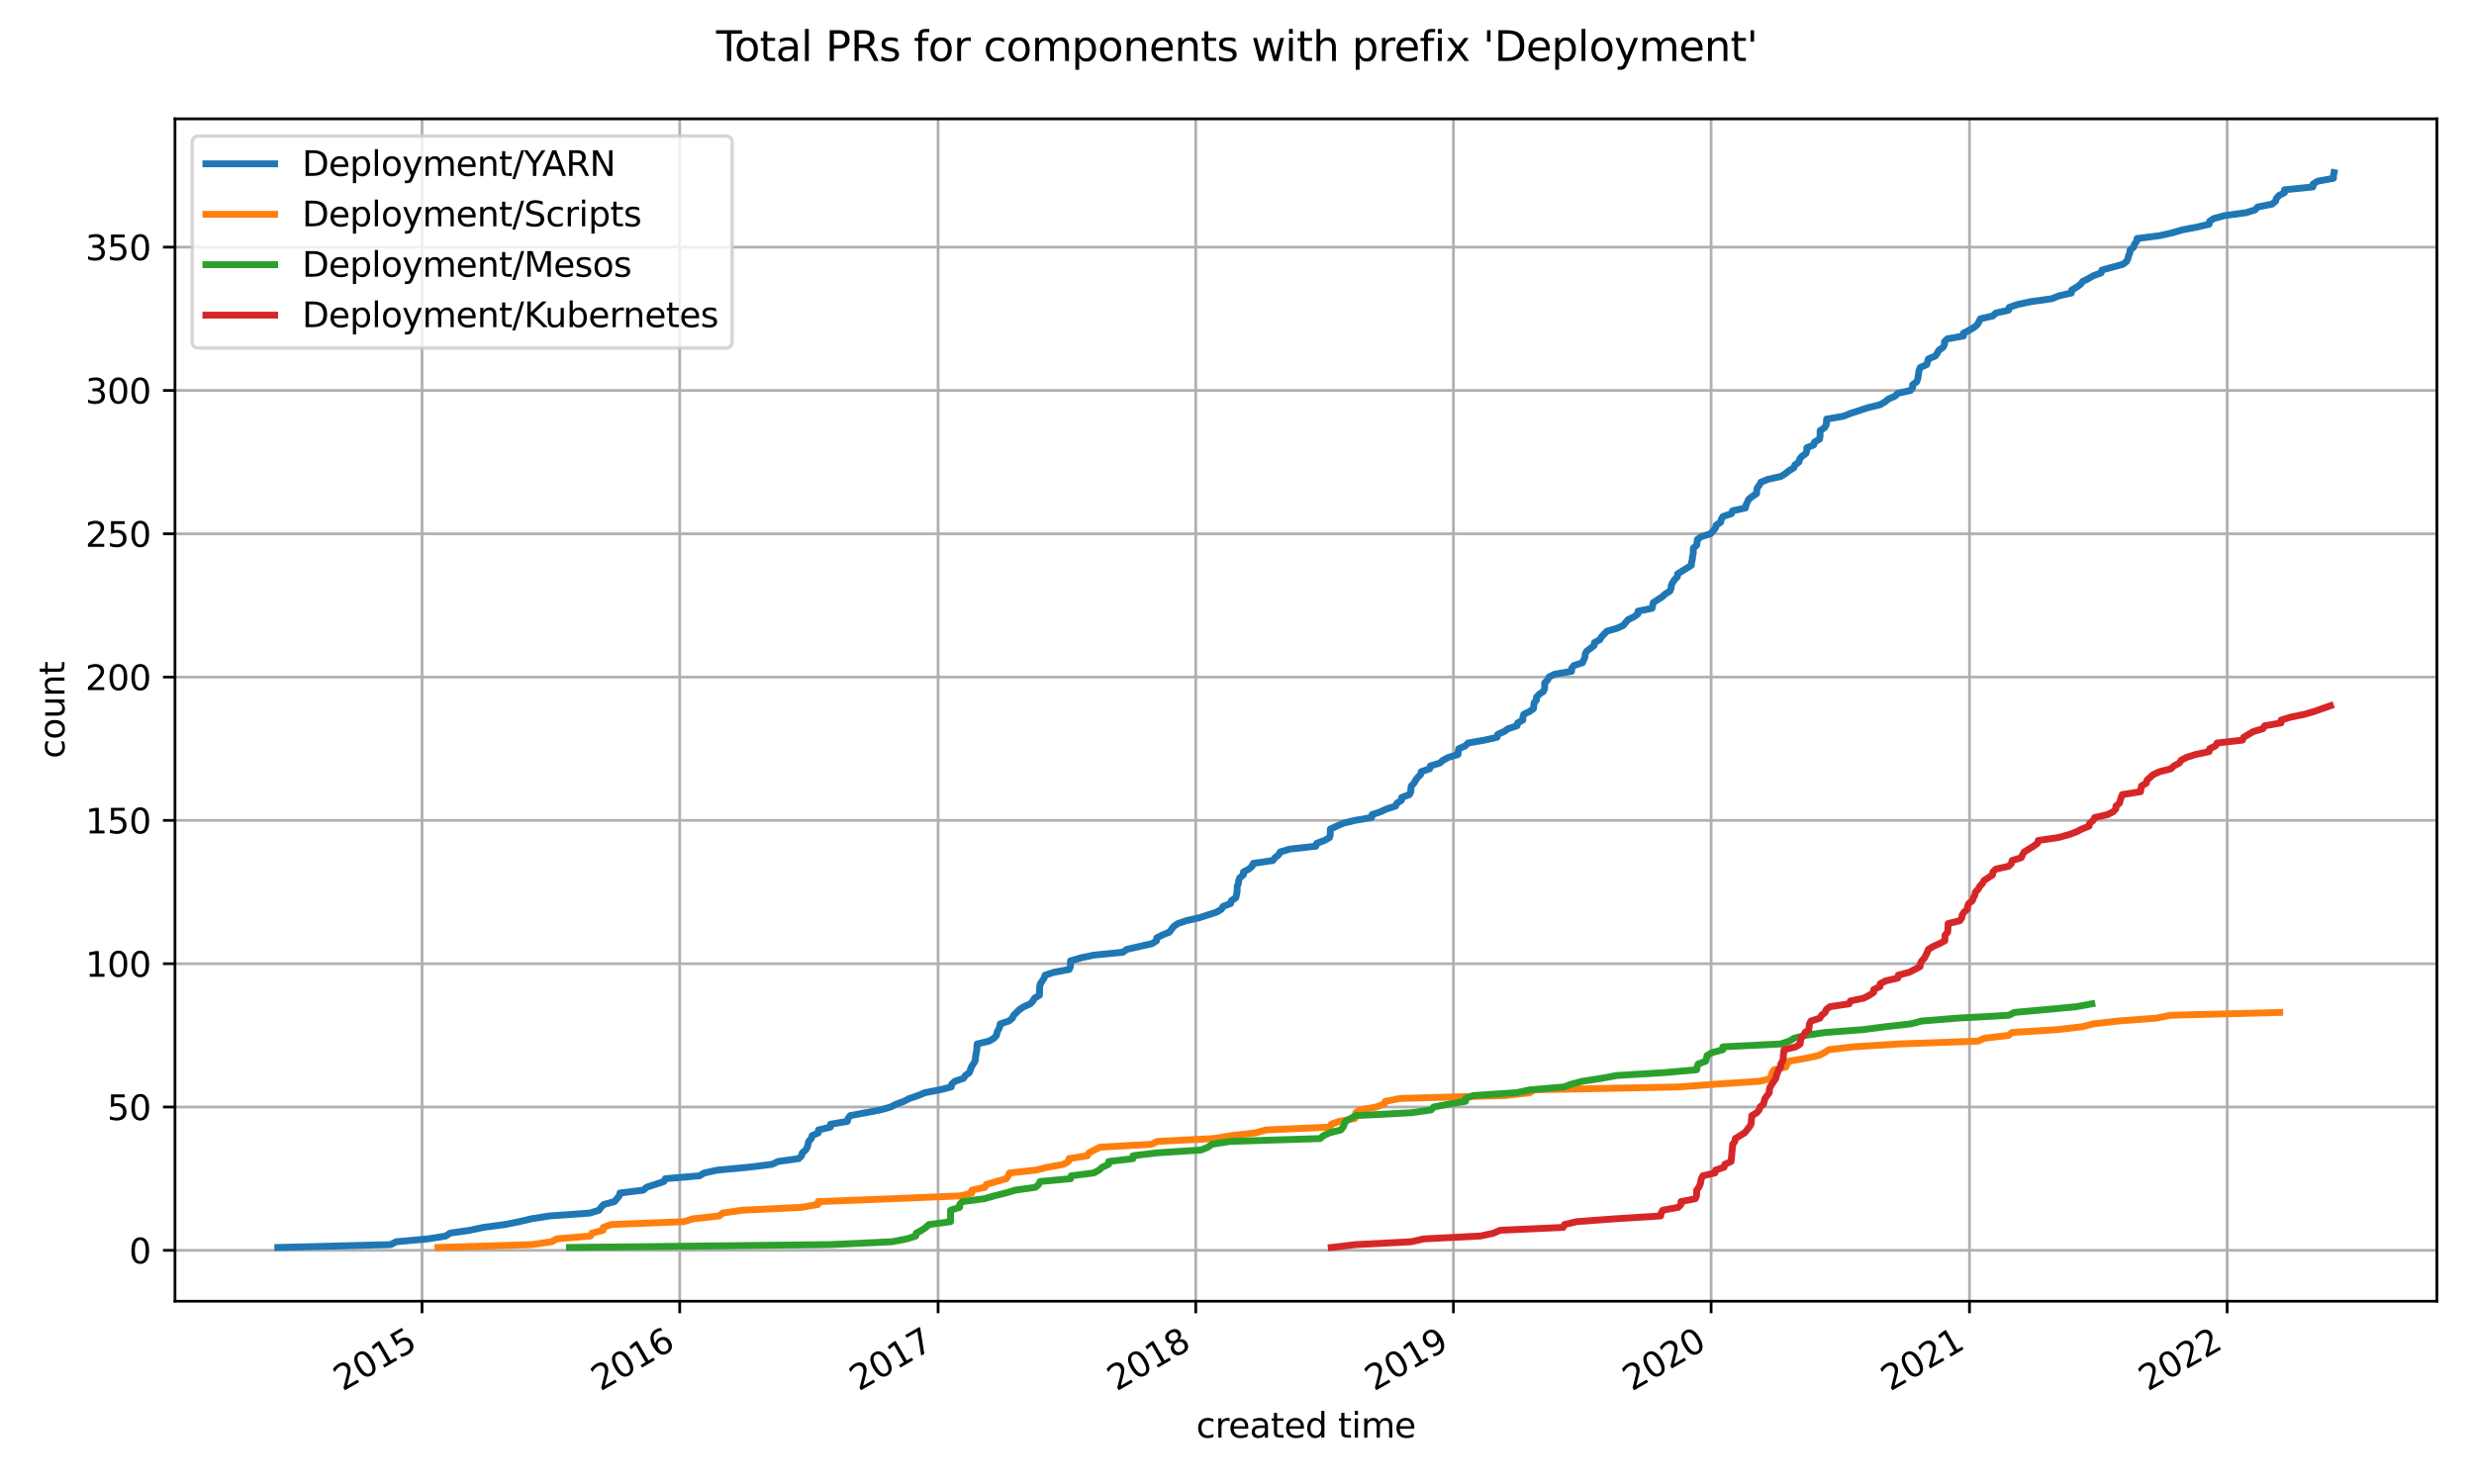 <?xml version="1.0" encoding="utf-8" standalone="no"?>
<!DOCTYPE svg PUBLIC "-//W3C//DTD SVG 1.1//EN"
  "http://www.w3.org/Graphics/SVG/1.1/DTD/svg11.dtd">
<svg xmlns:xlink="http://www.w3.org/1999/xlink" width="720pt" height="432pt" viewBox="0 0 720 432" xmlns="http://www.w3.org/2000/svg" version="1.1">
 <defs>
  <style type="text/css">*{stroke-linejoin: round; stroke-linecap: butt}</style>
 </defs>
 <g id="figure_1">
  <g id="patch_1">
   <path d="M 0 432 
L 720 432 
L 720 0 
L 0 0 
z
" style="fill: #ffffff"/>
  </g>
  <g id="axes_1">
   <g id="patch_2">
    <path d="M 50.925 378.79 
L 709.2 378.79 
L 709.2 34.6 
L 50.925 34.6 
z
" style="fill: #ffffff"/>
   </g>
   <g id="matplotlib.axis_1">
    <g id="xtick_1">
     <g id="line2d_1">
      <path d="M 122.82 378.79 
L 122.82 34.6 
" clip-path="url(#p20bdee2ffc)" style="fill: none; stroke: #b0b0b0; stroke-width: 0.8; stroke-linecap: square"/>
     </g>
     <g id="line2d_2">
      <defs>
       <path id="me78d4a6fb4" d="M 0 0 
L 0 3.5 
" style="stroke: #000000; stroke-width: 0.8"/>
      </defs>
      <g>
       <use xlink:href="#me78d4a6fb4" x="122.82" y="378.79" style="stroke: #000000; stroke-width: 0.8"/>
      </g>
     </g>
     <g id="text_1">
      <!-- 2015 -->
      <g transform="translate(99.74 405.095)rotate(-30)scale(0.1 -0.1)">
       <defs>
        <path id="DejaVuSans-32" d="M 1228 531 
L 3431 531 
L 3431 0 
L 469 0 
L 469 531 
Q 828 903 1448 1529 
Q 2069 2156 2228 2338 
Q 2531 2678 2651 2914 
Q 2772 3150 2772 3378 
Q 2772 3750 2511 3984 
Q 2250 4219 1831 4219 
Q 1534 4219 1204 4116 
Q 875 4013 500 3803 
L 500 4441 
Q 881 4594 1212 4672 
Q 1544 4750 1819 4750 
Q 2544 4750 2975 4387 
Q 3406 4025 3406 3419 
Q 3406 3131 3298 2873 
Q 3191 2616 2906 2266 
Q 2828 2175 2409 1742 
Q 1991 1309 1228 531 
z
" transform="scale(0.016)"/>
        <path id="DejaVuSans-30" d="M 2034 4250 
Q 1547 4250 1301 3770 
Q 1056 3291 1056 2328 
Q 1056 1369 1301 889 
Q 1547 409 2034 409 
Q 2525 409 2770 889 
Q 3016 1369 3016 2328 
Q 3016 3291 2770 3770 
Q 2525 4250 2034 4250 
z
M 2034 4750 
Q 2819 4750 3233 4129 
Q 3647 3509 3647 2328 
Q 3647 1150 3233 529 
Q 2819 -91 2034 -91 
Q 1250 -91 836 529 
Q 422 1150 422 2328 
Q 422 3509 836 4129 
Q 1250 4750 2034 4750 
z
" transform="scale(0.016)"/>
        <path id="DejaVuSans-31" d="M 794 531 
L 1825 531 
L 1825 4091 
L 703 3866 
L 703 4441 
L 1819 4666 
L 2450 4666 
L 2450 531 
L 3481 531 
L 3481 0 
L 794 0 
L 794 531 
z
" transform="scale(0.016)"/>
        <path id="DejaVuSans-35" d="M 691 4666 
L 3169 4666 
L 3169 4134 
L 1269 4134 
L 1269 2991 
Q 1406 3038 1543 3061 
Q 1681 3084 1819 3084 
Q 2600 3084 3056 2656 
Q 3513 2228 3513 1497 
Q 3513 744 3044 326 
Q 2575 -91 1722 -91 
Q 1428 -91 1123 -41 
Q 819 9 494 109 
L 494 744 
Q 775 591 1075 516 
Q 1375 441 1709 441 
Q 2250 441 2565 725 
Q 2881 1009 2881 1497 
Q 2881 1984 2565 2268 
Q 2250 2553 1709 2553 
Q 1456 2553 1204 2497 
Q 953 2441 691 2322 
L 691 4666 
z
" transform="scale(0.016)"/>
       </defs>
       <use xlink:href="#DejaVuSans-32"/>
       <use xlink:href="#DejaVuSans-30" x="63.623"/>
       <use xlink:href="#DejaVuSans-31" x="127.246"/>
       <use xlink:href="#DejaVuSans-35" x="190.869"/>
      </g>
     </g>
    </g>
    <g id="xtick_2">
     <g id="line2d_3">
      <path d="M 197.811 378.79 
L 197.811 34.6 
" clip-path="url(#p20bdee2ffc)" style="fill: none; stroke: #b0b0b0; stroke-width: 0.8; stroke-linecap: square"/>
     </g>
     <g id="line2d_4">
      <g>
       <use xlink:href="#me78d4a6fb4" x="197.811" y="378.79" style="stroke: #000000; stroke-width: 0.8"/>
      </g>
     </g>
     <g id="text_2">
      <!-- 2016 -->
      <g transform="translate(174.731 405.095)rotate(-30)scale(0.1 -0.1)">
       <defs>
        <path id="DejaVuSans-36" d="M 2113 2584 
Q 1688 2584 1439 2293 
Q 1191 2003 1191 1497 
Q 1191 994 1439 701 
Q 1688 409 2113 409 
Q 2538 409 2786 701 
Q 3034 994 3034 1497 
Q 3034 2003 2786 2293 
Q 2538 2584 2113 2584 
z
M 3366 4563 
L 3366 3988 
Q 3128 4100 2886 4159 
Q 2644 4219 2406 4219 
Q 1781 4219 1451 3797 
Q 1122 3375 1075 2522 
Q 1259 2794 1537 2939 
Q 1816 3084 2150 3084 
Q 2853 3084 3261 2657 
Q 3669 2231 3669 1497 
Q 3669 778 3244 343 
Q 2819 -91 2113 -91 
Q 1303 -91 875 529 
Q 447 1150 447 2328 
Q 447 3434 972 4092 
Q 1497 4750 2381 4750 
Q 2619 4750 2861 4703 
Q 3103 4656 3366 4563 
z
" transform="scale(0.016)"/>
       </defs>
       <use xlink:href="#DejaVuSans-32"/>
       <use xlink:href="#DejaVuSans-30" x="63.623"/>
       <use xlink:href="#DejaVuSans-31" x="127.246"/>
       <use xlink:href="#DejaVuSans-36" x="190.869"/>
      </g>
     </g>
    </g>
    <g id="xtick_3">
     <g id="line2d_5">
      <path d="M 273.007 378.79 
L 273.007 34.6 
" clip-path="url(#p20bdee2ffc)" style="fill: none; stroke: #b0b0b0; stroke-width: 0.8; stroke-linecap: square"/>
     </g>
     <g id="line2d_6">
      <g>
       <use xlink:href="#me78d4a6fb4" x="273.007" y="378.79" style="stroke: #000000; stroke-width: 0.8"/>
      </g>
     </g>
     <g id="text_3">
      <!-- 2017 -->
      <g transform="translate(249.926 405.095)rotate(-30)scale(0.1 -0.1)">
       <defs>
        <path id="DejaVuSans-37" d="M 525 4666 
L 3525 4666 
L 3525 4397 
L 1831 0 
L 1172 0 
L 2766 4134 
L 525 4134 
L 525 4666 
z
" transform="scale(0.016)"/>
       </defs>
       <use xlink:href="#DejaVuSans-32"/>
       <use xlink:href="#DejaVuSans-30" x="63.623"/>
       <use xlink:href="#DejaVuSans-31" x="127.246"/>
       <use xlink:href="#DejaVuSans-37" x="190.869"/>
      </g>
     </g>
    </g>
    <g id="xtick_4">
     <g id="line2d_7">
      <path d="M 347.997 378.79 
L 347.997 34.6 
" clip-path="url(#p20bdee2ffc)" style="fill: none; stroke: #b0b0b0; stroke-width: 0.8; stroke-linecap: square"/>
     </g>
     <g id="line2d_8">
      <g>
       <use xlink:href="#me78d4a6fb4" x="347.997" y="378.79" style="stroke: #000000; stroke-width: 0.8"/>
      </g>
     </g>
     <g id="text_4">
      <!-- 2018 -->
      <g transform="translate(324.917 405.095)rotate(-30)scale(0.1 -0.1)">
       <defs>
        <path id="DejaVuSans-38" d="M 2034 2216 
Q 1584 2216 1326 1975 
Q 1069 1734 1069 1313 
Q 1069 891 1326 650 
Q 1584 409 2034 409 
Q 2484 409 2743 651 
Q 3003 894 3003 1313 
Q 3003 1734 2745 1975 
Q 2488 2216 2034 2216 
z
M 1403 2484 
Q 997 2584 770 2862 
Q 544 3141 544 3541 
Q 544 4100 942 4425 
Q 1341 4750 2034 4750 
Q 2731 4750 3128 4425 
Q 3525 4100 3525 3541 
Q 3525 3141 3298 2862 
Q 3072 2584 2669 2484 
Q 3125 2378 3379 2068 
Q 3634 1759 3634 1313 
Q 3634 634 3220 271 
Q 2806 -91 2034 -91 
Q 1263 -91 848 271 
Q 434 634 434 1313 
Q 434 1759 690 2068 
Q 947 2378 1403 2484 
z
M 1172 3481 
Q 1172 3119 1398 2916 
Q 1625 2713 2034 2713 
Q 2441 2713 2670 2916 
Q 2900 3119 2900 3481 
Q 2900 3844 2670 4047 
Q 2441 4250 2034 4250 
Q 1625 4250 1398 4047 
Q 1172 3844 1172 3481 
z
" transform="scale(0.016)"/>
       </defs>
       <use xlink:href="#DejaVuSans-32"/>
       <use xlink:href="#DejaVuSans-30" x="63.623"/>
       <use xlink:href="#DejaVuSans-31" x="127.246"/>
       <use xlink:href="#DejaVuSans-38" x="190.869"/>
      </g>
     </g>
    </g>
    <g id="xtick_5">
     <g id="line2d_9">
      <path d="M 422.988 378.79 
L 422.988 34.6 
" clip-path="url(#p20bdee2ffc)" style="fill: none; stroke: #b0b0b0; stroke-width: 0.8; stroke-linecap: square"/>
     </g>
     <g id="line2d_10">
      <g>
       <use xlink:href="#me78d4a6fb4" x="422.988" y="378.79" style="stroke: #000000; stroke-width: 0.8"/>
      </g>
     </g>
     <g id="text_5">
      <!-- 2019 -->
      <g transform="translate(399.907 405.095)rotate(-30)scale(0.1 -0.1)">
       <defs>
        <path id="DejaVuSans-39" d="M 703 97 
L 703 672 
Q 941 559 1184 500 
Q 1428 441 1663 441 
Q 2288 441 2617 861 
Q 2947 1281 2994 2138 
Q 2813 1869 2534 1725 
Q 2256 1581 1919 1581 
Q 1219 1581 811 2004 
Q 403 2428 403 3163 
Q 403 3881 828 4315 
Q 1253 4750 1959 4750 
Q 2769 4750 3195 4129 
Q 3622 3509 3622 2328 
Q 3622 1225 3098 567 
Q 2575 -91 1691 -91 
Q 1453 -91 1209 -44 
Q 966 3 703 97 
z
M 1959 2075 
Q 2384 2075 2632 2365 
Q 2881 2656 2881 3163 
Q 2881 3666 2632 3958 
Q 2384 4250 1959 4250 
Q 1534 4250 1286 3958 
Q 1038 3666 1038 3163 
Q 1038 2656 1286 2365 
Q 1534 2075 1959 2075 
z
" transform="scale(0.016)"/>
       </defs>
       <use xlink:href="#DejaVuSans-32"/>
       <use xlink:href="#DejaVuSans-30" x="63.623"/>
       <use xlink:href="#DejaVuSans-31" x="127.246"/>
       <use xlink:href="#DejaVuSans-39" x="190.869"/>
      </g>
     </g>
    </g>
    <g id="xtick_6">
     <g id="line2d_11">
      <path d="M 497.978 378.79 
L 497.978 34.6 
" clip-path="url(#p20bdee2ffc)" style="fill: none; stroke: #b0b0b0; stroke-width: 0.8; stroke-linecap: square"/>
     </g>
     <g id="line2d_12">
      <g>
       <use xlink:href="#me78d4a6fb4" x="497.978" y="378.79" style="stroke: #000000; stroke-width: 0.8"/>
      </g>
     </g>
     <g id="text_6">
      <!-- 2020 -->
      <g transform="translate(474.898 405.095)rotate(-30)scale(0.1 -0.1)">
       <use xlink:href="#DejaVuSans-32"/>
       <use xlink:href="#DejaVuSans-30" x="63.623"/>
       <use xlink:href="#DejaVuSans-32" x="127.246"/>
       <use xlink:href="#DejaVuSans-30" x="190.869"/>
      </g>
     </g>
    </g>
    <g id="xtick_7">
     <g id="line2d_13">
      <path d="M 573.174 378.79 
L 573.174 34.6 
" clip-path="url(#p20bdee2ffc)" style="fill: none; stroke: #b0b0b0; stroke-width: 0.8; stroke-linecap: square"/>
     </g>
     <g id="line2d_14">
      <g>
       <use xlink:href="#me78d4a6fb4" x="573.174" y="378.79" style="stroke: #000000; stroke-width: 0.8"/>
      </g>
     </g>
     <g id="text_7">
      <!-- 2021 -->
      <g transform="translate(550.094 405.095)rotate(-30)scale(0.1 -0.1)">
       <use xlink:href="#DejaVuSans-32"/>
       <use xlink:href="#DejaVuSans-30" x="63.623"/>
       <use xlink:href="#DejaVuSans-32" x="127.246"/>
       <use xlink:href="#DejaVuSans-31" x="190.869"/>
      </g>
     </g>
    </g>
    <g id="xtick_8">
     <g id="line2d_15">
      <path d="M 648.164 378.79 
L 648.164 34.6 
" clip-path="url(#p20bdee2ffc)" style="fill: none; stroke: #b0b0b0; stroke-width: 0.8; stroke-linecap: square"/>
     </g>
     <g id="line2d_16">
      <g>
       <use xlink:href="#me78d4a6fb4" x="648.164" y="378.79" style="stroke: #000000; stroke-width: 0.8"/>
      </g>
     </g>
     <g id="text_8">
      <!-- 2022 -->
      <g transform="translate(625.084 405.095)rotate(-30)scale(0.1 -0.1)">
       <use xlink:href="#DejaVuSans-32"/>
       <use xlink:href="#DejaVuSans-30" x="63.623"/>
       <use xlink:href="#DejaVuSans-32" x="127.246"/>
       <use xlink:href="#DejaVuSans-32" x="190.869"/>
      </g>
     </g>
    </g>
    <g id="text_9">
     <!-- created time -->
     <g transform="translate(348.134 418.495)scale(0.1 -0.1)">
      <defs>
       <path id="DejaVuSans-63" d="M 3122 3366 
L 3122 2828 
Q 2878 2963 2633 3030 
Q 2388 3097 2138 3097 
Q 1578 3097 1268 2742 
Q 959 2388 959 1747 
Q 959 1106 1268 751 
Q 1578 397 2138 397 
Q 2388 397 2633 464 
Q 2878 531 3122 666 
L 3122 134 
Q 2881 22 2623 -34 
Q 2366 -91 2075 -91 
Q 1284 -91 818 406 
Q 353 903 353 1747 
Q 353 2603 823 3093 
Q 1294 3584 2113 3584 
Q 2378 3584 2631 3529 
Q 2884 3475 3122 3366 
z
" transform="scale(0.016)"/>
       <path id="DejaVuSans-72" d="M 2631 2963 
Q 2534 3019 2420 3045 
Q 2306 3072 2169 3072 
Q 1681 3072 1420 2755 
Q 1159 2438 1159 1844 
L 1159 0 
L 581 0 
L 581 3500 
L 1159 3500 
L 1159 2956 
Q 1341 3275 1631 3429 
Q 1922 3584 2338 3584 
Q 2397 3584 2469 3576 
Q 2541 3569 2628 3553 
L 2631 2963 
z
" transform="scale(0.016)"/>
       <path id="DejaVuSans-65" d="M 3597 1894 
L 3597 1613 
L 953 1613 
Q 991 1019 1311 708 
Q 1631 397 2203 397 
Q 2534 397 2845 478 
Q 3156 559 3463 722 
L 3463 178 
Q 3153 47 2828 -22 
Q 2503 -91 2169 -91 
Q 1331 -91 842 396 
Q 353 884 353 1716 
Q 353 2575 817 3079 
Q 1281 3584 2069 3584 
Q 2775 3584 3186 3129 
Q 3597 2675 3597 1894 
z
M 3022 2063 
Q 3016 2534 2758 2815 
Q 2500 3097 2075 3097 
Q 1594 3097 1305 2825 
Q 1016 2553 972 2059 
L 3022 2063 
z
" transform="scale(0.016)"/>
       <path id="DejaVuSans-61" d="M 2194 1759 
Q 1497 1759 1228 1600 
Q 959 1441 959 1056 
Q 959 750 1161 570 
Q 1363 391 1709 391 
Q 2188 391 2477 730 
Q 2766 1069 2766 1631 
L 2766 1759 
L 2194 1759 
z
M 3341 1997 
L 3341 0 
L 2766 0 
L 2766 531 
Q 2569 213 2275 61 
Q 1981 -91 1556 -91 
Q 1019 -91 701 211 
Q 384 513 384 1019 
Q 384 1609 779 1909 
Q 1175 2209 1959 2209 
L 2766 2209 
L 2766 2266 
Q 2766 2663 2505 2880 
Q 2244 3097 1772 3097 
Q 1472 3097 1187 3025 
Q 903 2953 641 2809 
L 641 3341 
Q 956 3463 1253 3523 
Q 1550 3584 1831 3584 
Q 2591 3584 2966 3190 
Q 3341 2797 3341 1997 
z
" transform="scale(0.016)"/>
       <path id="DejaVuSans-74" d="M 1172 4494 
L 1172 3500 
L 2356 3500 
L 2356 3053 
L 1172 3053 
L 1172 1153 
Q 1172 725 1289 603 
Q 1406 481 1766 481 
L 2356 481 
L 2356 0 
L 1766 0 
Q 1100 0 847 248 
Q 594 497 594 1153 
L 594 3053 
L 172 3053 
L 172 3500 
L 594 3500 
L 594 4494 
L 1172 4494 
z
" transform="scale(0.016)"/>
       <path id="DejaVuSans-64" d="M 2906 2969 
L 2906 4863 
L 3481 4863 
L 3481 0 
L 2906 0 
L 2906 525 
Q 2725 213 2448 61 
Q 2172 -91 1784 -91 
Q 1150 -91 751 415 
Q 353 922 353 1747 
Q 353 2572 751 3078 
Q 1150 3584 1784 3584 
Q 2172 3584 2448 3432 
Q 2725 3281 2906 2969 
z
M 947 1747 
Q 947 1113 1208 752 
Q 1469 391 1925 391 
Q 2381 391 2643 752 
Q 2906 1113 2906 1747 
Q 2906 2381 2643 2742 
Q 2381 3103 1925 3103 
Q 1469 3103 1208 2742 
Q 947 2381 947 1747 
z
" transform="scale(0.016)"/>
       <path id="DejaVuSans-20" transform="scale(0.016)"/>
       <path id="DejaVuSans-69" d="M 603 3500 
L 1178 3500 
L 1178 0 
L 603 0 
L 603 3500 
z
M 603 4863 
L 1178 4863 
L 1178 4134 
L 603 4134 
L 603 4863 
z
" transform="scale(0.016)"/>
       <path id="DejaVuSans-6d" d="M 3328 2828 
Q 3544 3216 3844 3400 
Q 4144 3584 4550 3584 
Q 5097 3584 5394 3201 
Q 5691 2819 5691 2113 
L 5691 0 
L 5113 0 
L 5113 2094 
Q 5113 2597 4934 2840 
Q 4756 3084 4391 3084 
Q 3944 3084 3684 2787 
Q 3425 2491 3425 1978 
L 3425 0 
L 2847 0 
L 2847 2094 
Q 2847 2600 2669 2842 
Q 2491 3084 2119 3084 
Q 1678 3084 1418 2786 
Q 1159 2488 1159 1978 
L 1159 0 
L 581 0 
L 581 3500 
L 1159 3500 
L 1159 2956 
Q 1356 3278 1631 3431 
Q 1906 3584 2284 3584 
Q 2666 3584 2933 3390 
Q 3200 3197 3328 2828 
z
" transform="scale(0.016)"/>
      </defs>
      <use xlink:href="#DejaVuSans-63"/>
      <use xlink:href="#DejaVuSans-72" x="54.98"/>
      <use xlink:href="#DejaVuSans-65" x="93.844"/>
      <use xlink:href="#DejaVuSans-61" x="155.367"/>
      <use xlink:href="#DejaVuSans-74" x="216.646"/>
      <use xlink:href="#DejaVuSans-65" x="255.855"/>
      <use xlink:href="#DejaVuSans-64" x="317.379"/>
      <use xlink:href="#DejaVuSans-20" x="380.855"/>
      <use xlink:href="#DejaVuSans-74" x="412.643"/>
      <use xlink:href="#DejaVuSans-69" x="451.852"/>
      <use xlink:href="#DejaVuSans-6d" x="479.635"/>
      <use xlink:href="#DejaVuSans-65" x="577.047"/>
     </g>
    </g>
   </g>
   <g id="matplotlib.axis_2">
    <g id="ytick_1">
     <g id="line2d_17">
      <path d="M 50.925 363.979 
L 709.2 363.979 
" clip-path="url(#p20bdee2ffc)" style="fill: none; stroke: #b0b0b0; stroke-width: 0.8; stroke-linecap: square"/>
     </g>
     <g id="line2d_18">
      <defs>
       <path id="m08bf81edf0" d="M 0 0 
L -3.5 0 
" style="stroke: #000000; stroke-width: 0.8"/>
      </defs>
      <g>
       <use xlink:href="#m08bf81edf0" x="50.925" y="363.979" style="stroke: #000000; stroke-width: 0.8"/>
      </g>
     </g>
     <g id="text_10">
      <!-- 0 -->
      <g transform="translate(37.562 367.778)scale(0.1 -0.1)">
       <use xlink:href="#DejaVuSans-30"/>
      </g>
     </g>
    </g>
    <g id="ytick_2">
     <g id="line2d_19">
      <path d="M 50.925 322.259 
L 709.2 322.259 
" clip-path="url(#p20bdee2ffc)" style="fill: none; stroke: #b0b0b0; stroke-width: 0.8; stroke-linecap: square"/>
     </g>
     <g id="line2d_20">
      <g>
       <use xlink:href="#m08bf81edf0" x="50.925" y="322.259" style="stroke: #000000; stroke-width: 0.8"/>
      </g>
     </g>
     <g id="text_11">
      <!-- 50 -->
      <g transform="translate(31.2 326.058)scale(0.1 -0.1)">
       <use xlink:href="#DejaVuSans-35"/>
       <use xlink:href="#DejaVuSans-30" x="63.623"/>
      </g>
     </g>
    </g>
    <g id="ytick_3">
     <g id="line2d_21">
      <path d="M 50.925 280.539 
L 709.2 280.539 
" clip-path="url(#p20bdee2ffc)" style="fill: none; stroke: #b0b0b0; stroke-width: 0.8; stroke-linecap: square"/>
     </g>
     <g id="line2d_22">
      <g>
       <use xlink:href="#m08bf81edf0" x="50.925" y="280.539" style="stroke: #000000; stroke-width: 0.8"/>
      </g>
     </g>
     <g id="text_12">
      <!-- 100 -->
      <g transform="translate(24.837 284.338)scale(0.1 -0.1)">
       <use xlink:href="#DejaVuSans-31"/>
       <use xlink:href="#DejaVuSans-30" x="63.623"/>
       <use xlink:href="#DejaVuSans-30" x="127.246"/>
      </g>
     </g>
    </g>
    <g id="ytick_4">
     <g id="line2d_23">
      <path d="M 50.925 238.819 
L 709.2 238.819 
" clip-path="url(#p20bdee2ffc)" style="fill: none; stroke: #b0b0b0; stroke-width: 0.8; stroke-linecap: square"/>
     </g>
     <g id="line2d_24">
      <g>
       <use xlink:href="#m08bf81edf0" x="50.925" y="238.819" style="stroke: #000000; stroke-width: 0.8"/>
      </g>
     </g>
     <g id="text_13">
      <!-- 150 -->
      <g transform="translate(24.837 242.618)scale(0.1 -0.1)">
       <use xlink:href="#DejaVuSans-31"/>
       <use xlink:href="#DejaVuSans-35" x="63.623"/>
       <use xlink:href="#DejaVuSans-30" x="127.246"/>
      </g>
     </g>
    </g>
    <g id="ytick_5">
     <g id="line2d_25">
      <path d="M 50.925 197.099 
L 709.2 197.099 
" clip-path="url(#p20bdee2ffc)" style="fill: none; stroke: #b0b0b0; stroke-width: 0.8; stroke-linecap: square"/>
     </g>
     <g id="line2d_26">
      <g>
       <use xlink:href="#m08bf81edf0" x="50.925" y="197.099" style="stroke: #000000; stroke-width: 0.8"/>
      </g>
     </g>
     <g id="text_14">
      <!-- 200 -->
      <g transform="translate(24.837 200.898)scale(0.1 -0.1)">
       <use xlink:href="#DejaVuSans-32"/>
       <use xlink:href="#DejaVuSans-30" x="63.623"/>
       <use xlink:href="#DejaVuSans-30" x="127.246"/>
      </g>
     </g>
    </g>
    <g id="ytick_6">
     <g id="line2d_27">
      <path d="M 50.925 155.379 
L 709.2 155.379 
" clip-path="url(#p20bdee2ffc)" style="fill: none; stroke: #b0b0b0; stroke-width: 0.8; stroke-linecap: square"/>
     </g>
     <g id="line2d_28">
      <g>
       <use xlink:href="#m08bf81edf0" x="50.925" y="155.379" style="stroke: #000000; stroke-width: 0.8"/>
      </g>
     </g>
     <g id="text_15">
      <!-- 250 -->
      <g transform="translate(24.837 159.179)scale(0.1 -0.1)">
       <use xlink:href="#DejaVuSans-32"/>
       <use xlink:href="#DejaVuSans-35" x="63.623"/>
       <use xlink:href="#DejaVuSans-30" x="127.246"/>
      </g>
     </g>
    </g>
    <g id="ytick_7">
     <g id="line2d_29">
      <path d="M 50.925 113.659 
L 709.2 113.659 
" clip-path="url(#p20bdee2ffc)" style="fill: none; stroke: #b0b0b0; stroke-width: 0.8; stroke-linecap: square"/>
     </g>
     <g id="line2d_30">
      <g>
       <use xlink:href="#m08bf81edf0" x="50.925" y="113.659" style="stroke: #000000; stroke-width: 0.8"/>
      </g>
     </g>
     <g id="text_16">
      <!-- 300 -->
      <g transform="translate(24.837 117.459)scale(0.1 -0.1)">
       <defs>
        <path id="DejaVuSans-33" d="M 2597 2516 
Q 3050 2419 3304 2112 
Q 3559 1806 3559 1356 
Q 3559 666 3084 287 
Q 2609 -91 1734 -91 
Q 1441 -91 1130 -33 
Q 819 25 488 141 
L 488 750 
Q 750 597 1062 519 
Q 1375 441 1716 441 
Q 2309 441 2620 675 
Q 2931 909 2931 1356 
Q 2931 1769 2642 2001 
Q 2353 2234 1838 2234 
L 1294 2234 
L 1294 2753 
L 1863 2753 
Q 2328 2753 2575 2939 
Q 2822 3125 2822 3475 
Q 2822 3834 2567 4026 
Q 2313 4219 1838 4219 
Q 1578 4219 1281 4162 
Q 984 4106 628 3988 
L 628 4550 
Q 988 4650 1302 4700 
Q 1616 4750 1894 4750 
Q 2613 4750 3031 4423 
Q 3450 4097 3450 3541 
Q 3450 3153 3228 2886 
Q 3006 2619 2597 2516 
z
" transform="scale(0.016)"/>
       </defs>
       <use xlink:href="#DejaVuSans-33"/>
       <use xlink:href="#DejaVuSans-30" x="63.623"/>
       <use xlink:href="#DejaVuSans-30" x="127.246"/>
      </g>
     </g>
    </g>
    <g id="ytick_8">
     <g id="line2d_31">
      <path d="M 50.925 71.939 
L 709.2 71.939 
" clip-path="url(#p20bdee2ffc)" style="fill: none; stroke: #b0b0b0; stroke-width: 0.8; stroke-linecap: square"/>
     </g>
     <g id="line2d_32">
      <g>
       <use xlink:href="#m08bf81edf0" x="50.925" y="71.939" style="stroke: #000000; stroke-width: 0.8"/>
      </g>
     </g>
     <g id="text_17">
      <!-- 350 -->
      <g transform="translate(24.837 75.739)scale(0.1 -0.1)">
       <use xlink:href="#DejaVuSans-33"/>
       <use xlink:href="#DejaVuSans-35" x="63.623"/>
       <use xlink:href="#DejaVuSans-30" x="127.246"/>
      </g>
     </g>
    </g>
    <g id="text_18">
     <!-- count -->
     <g transform="translate(18.758 220.801)rotate(-90)scale(0.1 -0.1)">
      <defs>
       <path id="DejaVuSans-6f" d="M 1959 3097 
Q 1497 3097 1228 2736 
Q 959 2375 959 1747 
Q 959 1119 1226 758 
Q 1494 397 1959 397 
Q 2419 397 2687 759 
Q 2956 1122 2956 1747 
Q 2956 2369 2687 2733 
Q 2419 3097 1959 3097 
z
M 1959 3584 
Q 2709 3584 3137 3096 
Q 3566 2609 3566 1747 
Q 3566 888 3137 398 
Q 2709 -91 1959 -91 
Q 1206 -91 779 398 
Q 353 888 353 1747 
Q 353 2609 779 3096 
Q 1206 3584 1959 3584 
z
" transform="scale(0.016)"/>
       <path id="DejaVuSans-75" d="M 544 1381 
L 544 3500 
L 1119 3500 
L 1119 1403 
Q 1119 906 1312 657 
Q 1506 409 1894 409 
Q 2359 409 2629 706 
Q 2900 1003 2900 1516 
L 2900 3500 
L 3475 3500 
L 3475 0 
L 2900 0 
L 2900 538 
Q 2691 219 2414 64 
Q 2138 -91 1772 -91 
Q 1169 -91 856 284 
Q 544 659 544 1381 
z
M 1991 3584 
L 1991 3584 
z
" transform="scale(0.016)"/>
       <path id="DejaVuSans-6e" d="M 3513 2113 
L 3513 0 
L 2938 0 
L 2938 2094 
Q 2938 2591 2744 2837 
Q 2550 3084 2163 3084 
Q 1697 3084 1428 2787 
Q 1159 2491 1159 1978 
L 1159 0 
L 581 0 
L 581 3500 
L 1159 3500 
L 1159 2956 
Q 1366 3272 1645 3428 
Q 1925 3584 2291 3584 
Q 2894 3584 3203 3211 
Q 3513 2838 3513 2113 
z
" transform="scale(0.016)"/>
      </defs>
      <use xlink:href="#DejaVuSans-63"/>
      <use xlink:href="#DejaVuSans-6f" x="54.98"/>
      <use xlink:href="#DejaVuSans-75" x="116.162"/>
      <use xlink:href="#DejaVuSans-6e" x="179.541"/>
      <use xlink:href="#DejaVuSans-74" x="242.92"/>
     </g>
    </g>
   </g>
   <g id="line2d_33">
    <path d="M 80.847 363.145 
L 113.66 362.31 
L 115.343 361.476 
L 124.604 360.642 
L 129.75 359.807 
L 130.952 358.973 
L 136.756 358.138 
L 140.634 357.304 
L 146.961 356.47 
L 151.088 355.635 
L 154.635 354.801 
L 159.942 353.966 
L 171.651 353.132 
L 174.315 352.298 
L 174.905 351.463 
L 175.711 350.629 
L 178.833 349.794 
L 180.234 348.126 
L 180.429 347.291 
L 187.214 346.457 
L 188.168 345.622 
L 193.197 343.954 
L 193.626 343.119 
L 203.564 342.285 
L 204.952 341.45 
L 208.855 340.616 
L 217.876 339.782 
L 224.668 338.947 
L 226.455 338.113 
L 232.434 337.278 
L 233.283 336.444 
L 233.479 335.61 
L 234.466 334.775 
L 234.951 333.941 
L 235.348 332.272 
L 236.115 331.438 
L 236.343 330.603 
L 238.16 329.769 
L 238.199 328.934 
L 241.669 328.1 
L 241.689 327.266 
L 246.621 326.431 
L 246.797 325.597 
L 247.447 324.762 
L 256.279 323.094 
L 259.175 322.259 
L 260.815 321.425 
L 263.097 320.59 
L 264.684 319.756 
L 267.183 318.922 
L 269.184 318.087 
L 273.515 317.253 
L 276.839 316.418 
L 276.971 315.584 
L 277.955 314.75 
L 280.406 313.915 
L 280.931 313.081 
L 282.098 312.246 
L 282.722 310.578 
L 283.773 308.909 
L 283.97 307.24 
L 284.282 305.571 
L 284.372 303.902 
L 287.863 303.068 
L 289.27 302.234 
L 289.995 301.399 
L 290.145 300.565 
L 290.965 298.896 
L 291.086 298.062 
L 293.618 297.227 
L 294.636 296.393 
L 295.007 295.558 
L 296.682 293.89 
L 297.949 293.055 
L 299.851 292.221 
L 300.624 291.386 
L 301.088 290.552 
L 302.507 289.718 
L 302.559 287.214 
L 302.783 286.38 
L 303.87 284.711 
L 304.136 283.877 
L 306.68 283.042 
L 311.172 282.208 
L 311.527 281.374 
L 311.547 279.705 
L 314.438 278.87 
L 318.332 278.036 
L 326.783 277.202 
L 327.906 276.367 
L 335.251 274.698 
L 336.578 273.864 
L 336.63 273.03 
L 338.256 272.195 
L 340.309 271.361 
L 341.563 269.692 
L 342.801 268.858 
L 345.189 268.023 
L 348.927 267.189 
L 354.078 265.52 
L 355.47 264.686 
L 355.952 263.851 
L 358.134 263.017 
L 358.359 262.182 
L 359.656 261.348 
L 360.02 259.679 
L 360.065 258.01 
L 360.406 257.176 
L 360.488 256.342 
L 360.824 255.507 
L 361.86 254.673 
L 361.879 253.838 
L 363.432 253.004 
L 364.412 252.17 
L 364.733 251.335 
L 370.436 250.501 
L 371.068 249.666 
L 372.121 248.832 
L 372.589 247.998 
L 375.416 247.163 
L 382.965 246.329 
L 383.201 245.494 
L 385.467 244.66 
L 386.913 243.826 
L 387.135 242.991 
L 387.165 241.322 
L 390.896 239.654 
L 394.312 238.819 
L 399.174 237.985 
L 399.295 237.15 
L 401.753 236.316 
L 403.568 235.482 
L 406.167 234.647 
L 406.532 233.813 
L 407.852 232.978 
L 407.911 232.144 
L 410.172 231.31 
L 410.583 230.475 
L 410.586 229.641 
L 410.752 228.806 
L 411.519 227.972 
L 411.968 227.138 
L 412.576 226.303 
L 413.441 225.469 
L 413.623 224.634 
L 416.076 223.8 
L 416.263 222.966 
L 419.01 222.131 
L 419.974 221.297 
L 421.595 220.462 
L 424.327 219.628 
L 424.37 218.794 
L 424.535 217.959 
L 426.439 217.125 
L 427.244 216.29 
L 432.065 215.456 
L 435.677 214.622 
L 435.862 213.787 
L 437.756 212.953 
L 438.945 212.118 
L 441.509 211.284 
L 441.652 210.45 
L 443.185 209.615 
L 443.197 208.781 
L 443.458 207.946 
L 445.137 207.112 
L 446.288 206.278 
L 446.466 204.609 
L 447.151 203.774 
L 447.158 202.94 
L 447.958 202.106 
L 449.163 201.271 
L 449.53 200.437 
L 449.561 198.768 
L 450.412 197.934 
L 450.785 197.099 
L 452.444 196.265 
L 457.368 195.43 
L 457.369 194.596 
L 458.002 193.762 
L 460.535 192.927 
L 461.282 191.258 
L 461.331 190.424 
L 461.75 189.59 
L 463.913 187.921 
L 464.011 187.086 
L 465.569 186.252 
L 466.057 185.418 
L 467.641 183.749 
L 470.547 182.914 
L 472.389 182.08 
L 473.786 180.411 
L 475.507 179.577 
L 476.655 178.742 
L 476.71 177.908 
L 480.789 177.074 
L 481.15 175.405 
L 483.738 173.736 
L 484.66 172.902 
L 485.98 172.067 
L 486.341 171.233 
L 486.392 170.399 
L 486.78 169.564 
L 487.36 168.73 
L 488.169 167.895 
L 488.225 167.061 
L 492.235 164.558 
L 492.28 163.723 
L 492.505 162.889 
L 492.557 162.055 
L 492.769 161.22 
L 492.801 159.551 
L 493.773 158.717 
L 493.98 157.048 
L 495.125 156.214 
L 497.818 155.379 
L 499.263 153.711 
L 499.447 152.876 
L 500.735 152.042 
L 500.951 151.207 
L 501.407 150.373 
L 503.876 149.539 
L 504.195 148.704 
L 507.948 147.87 
L 508.134 147.035 
L 508.908 145.367 
L 509.926 144.532 
L 511.216 143.698 
L 511.24 142.863 
L 511.406 142.029 
L 512.038 141.195 
L 512.472 140.36 
L 514.527 139.526 
L 518.268 138.691 
L 519.611 137.857 
L 520.646 137.023 
L 522.046 136.188 
L 522.353 135.354 
L 523.528 134.519 
L 523.729 133.685 
L 524.381 132.851 
L 525.561 132.016 
L 525.819 131.182 
L 525.831 130.347 
L 527.841 129.513 
L 528.082 128.679 
L 529.538 127.844 
L 529.677 127.01 
L 529.717 125.341 
L 531.007 124.507 
L 531.487 123.672 
L 531.596 122.003 
L 536.463 121.169 
L 538.555 120.335 
L 543.664 118.666 
L 547.127 117.831 
L 548.539 116.997 
L 549.572 116.163 
L 551.497 115.328 
L 552.311 114.494 
L 556.028 113.659 
L 556.625 112.825 
L 556.629 111.991 
L 557.795 111.156 
L 558.114 110.322 
L 558.494 107.819 
L 558.842 106.984 
L 560.72 106.15 
L 561.213 104.481 
L 563.206 103.647 
L 563.818 102.812 
L 564.233 101.978 
L 565.452 101.143 
L 565.897 100.309 
L 565.899 99.475 
L 566.734 98.64 
L 571.426 97.806 
L 571.429 96.971 
L 573.101 96.137 
L 574.493 95.303 
L 575.493 94.468 
L 576.346 92.799 
L 579.977 91.965 
L 580.838 91.131 
L 584.561 90.296 
L 584.753 89.462 
L 587.197 88.627 
L 591.15 87.793 
L 597.107 86.959 
L 599.19 86.124 
L 602.827 85.29 
L 602.889 84.455 
L 604.302 83.621 
L 605.466 82.787 
L 606.092 81.952 
L 607.775 81.118 
L 609.183 80.283 
L 611.477 79.449 
L 611.702 78.615 
L 617.815 76.946 
L 618.894 76.111 
L 619.273 75.277 
L 619.472 74.443 
L 619.843 73.608 
L 619.926 72.774 
L 620.936 71.939 
L 621.183 71.105 
L 621.821 70.271 
L 621.942 69.436 
L 628.508 68.602 
L 632.214 67.767 
L 635.039 66.933 
L 639.414 66.099 
L 642.922 65.264 
L 643.044 64.43 
L 644.312 63.595 
L 647.428 62.761 
L 653.582 61.927 
L 656.307 61.092 
L 657.034 60.258 
L 661.235 59.423 
L 662.236 58.589 
L 662.479 57.755 
L 663.232 56.92 
L 664.833 56.086 
L 664.844 55.251 
L 673.109 54.417 
L 673.17 53.583 
L 674.516 52.748 
L 679.081 51.914 
L 679.115 51.079 
L 679.278 50.245 
L 679.278 50.245 
" clip-path="url(#p20bdee2ffc)" style="fill: none; stroke: #1f77b4; stroke-width: 2; stroke-linecap: square"/>
   </g>
   <g id="line2d_34">
    <path d="M 127.471 363.145 
L 154.826 362.31 
L 160.547 361.476 
L 161.982 360.642 
L 171.852 359.807 
L 172.262 358.973 
L 175.489 358.138 
L 175.558 357.304 
L 177.77 356.47 
L 198.956 355.635 
L 201.692 354.801 
L 209.311 353.966 
L 210.258 353.132 
L 216.04 352.298 
L 233.283 351.463 
L 238.045 350.629 
L 238.083 349.794 
L 259.628 348.96 
L 279.525 348.126 
L 282.829 347.291 
L 282.832 346.457 
L 286.649 345.622 
L 287.049 344.788 
L 289.947 343.954 
L 292.881 343.119 
L 293.436 342.285 
L 293.78 341.45 
L 301.488 340.616 
L 304.866 339.782 
L 309.491 338.947 
L 310.927 338.113 
L 311.132 337.278 
L 316.462 336.444 
L 316.896 335.61 
L 318.495 334.775 
L 320.181 333.941 
L 335.149 333.106 
L 336.802 332.272 
L 353.219 331.438 
L 358.221 330.603 
L 365.423 329.769 
L 368.415 328.934 
L 387.134 328.1 
L 387.432 327.266 
L 389.766 326.431 
L 394.315 325.597 
L 394.55 324.762 
L 394.554 323.928 
L 395.771 323.094 
L 400.503 322.259 
L 402.776 321.425 
L 403.188 320.59 
L 407.577 319.756 
L 438.015 318.922 
L 445.23 318.087 
L 446.469 317.253 
L 488.398 316.418 
L 499.67 315.584 
L 512.229 314.75 
L 515.51 313.915 
L 515.511 313.081 
L 515.706 312.246 
L 516.339 311.412 
L 519.783 310.578 
L 520.071 309.743 
L 520.668 308.909 
L 525.578 308.074 
L 529.3 307.24 
L 530.962 306.406 
L 532.23 305.571 
L 539.326 304.737 
L 552.613 303.902 
L 575.73 303.068 
L 577.498 302.234 
L 584.561 301.399 
L 585.568 300.565 
L 598.721 299.73 
L 605.909 298.896 
L 609.183 298.062 
L 616.386 297.227 
L 627.487 296.393 
L 631.552 295.558 
L 663.456 294.724 
" clip-path="url(#p20bdee2ffc)" style="fill: none; stroke: #ff7f0e; stroke-width: 2; stroke-linecap: square"/>
   </g>
   <g id="line2d_35">
    <path d="M 165.753 363.145 
L 241.616 362.31 
L 259.562 361.476 
L 263.929 360.642 
L 266.507 359.807 
L 266.65 358.973 
L 268.234 358.138 
L 269.433 357.304 
L 270.348 356.47 
L 276.631 355.635 
L 276.631 354.801 
L 276.632 353.966 
L 276.636 353.132 
L 276.642 352.298 
L 279.264 351.463 
L 279.28 350.629 
L 280.073 349.794 
L 286.42 348.96 
L 289.358 348.126 
L 292.678 347.291 
L 295.482 346.457 
L 301.364 345.622 
L 302.299 344.788 
L 302.669 343.954 
L 311.581 343.119 
L 311.747 342.285 
L 318.332 341.45 
L 319.837 340.616 
L 320.797 339.782 
L 322.61 338.947 
L 322.667 338.113 
L 329.744 337.278 
L 329.749 336.444 
L 336.595 335.61 
L 349.554 334.775 
L 351.565 333.941 
L 352.709 333.106 
L 357.887 332.272 
L 384.193 331.438 
L 385.113 330.603 
L 386.934 329.769 
L 390.219 328.934 
L 390.896 328.1 
L 391.213 327.266 
L 391.52 326.431 
L 393.085 325.597 
L 394.522 324.762 
L 410.752 323.928 
L 416.507 323.094 
L 417.26 322.259 
L 421.595 321.425 
L 426.525 320.59 
L 426.525 319.756 
L 428.774 318.922 
L 441.339 318.087 
L 445.246 317.253 
L 455.155 316.418 
L 457.368 315.584 
L 460.535 314.75 
L 466.057 313.915 
L 470.547 313.081 
L 484.318 312.246 
L 493.772 311.412 
L 493.9 310.578 
L 494.196 309.743 
L 496.407 308.909 
L 496.623 308.074 
L 496.814 307.24 
L 498.271 306.406 
L 501.4 305.571 
L 501.406 304.737 
L 518.268 303.902 
L 520.681 303.068 
L 522.136 302.234 
L 525.378 301.399 
L 531.178 300.565 
L 542.19 299.73 
L 548.585 298.896 
L 556.037 298.062 
L 559.292 297.227 
L 569.603 296.393 
L 584.629 295.558 
L 586.223 294.724 
L 595.463 293.89 
L 604.302 293.055 
L 608.788 292.221 
" clip-path="url(#p20bdee2ffc)" style="fill: none; stroke: #2ca02c; stroke-width: 2; stroke-linecap: square"/>
   </g>
   <g id="line2d_36">
    <path d="M 387.439 363.145 
L 394.555 362.31 
L 410.752 361.476 
L 414.339 360.642 
L 430.885 359.807 
L 434.685 358.973 
L 436.557 358.138 
L 454.923 357.304 
L 455.308 356.47 
L 458.827 355.635 
L 469.988 354.801 
L 483.291 353.966 
L 483.437 353.132 
L 483.902 352.298 
L 488.398 351.463 
L 489.206 350.629 
L 489.207 349.794 
L 493.351 348.96 
L 493.747 348.126 
L 493.771 346.457 
L 494.387 345.622 
L 494.794 344.788 
L 495.133 343.119 
L 495.581 342.285 
L 499.112 341.45 
L 499.287 340.616 
L 501.757 339.782 
L 501.96 338.947 
L 503.795 338.113 
L 504.271 333.106 
L 504.878 332.272 
L 505.019 331.438 
L 507.738 329.769 
L 509.08 328.1 
L 509.608 327.266 
L 509.758 325.597 
L 509.811 324.762 
L 511.252 323.928 
L 511.972 323.094 
L 512.204 322.259 
L 513.205 321.425 
L 513.662 319.756 
L 514.909 318.087 
L 514.911 317.253 
L 515.146 316.418 
L 516.804 313.915 
L 516.978 313.081 
L 517.649 311.412 
L 518.231 310.578 
L 518.268 309.743 
L 518.753 308.909 
L 518.99 308.074 
L 519.013 307.24 
L 519.215 305.571 
L 522.649 304.737 
L 523.886 303.902 
L 524.117 302.234 
L 524.952 301.399 
L 525.32 300.565 
L 526.404 299.73 
L 526.604 298.062 
L 527.026 297.227 
L 529.64 296.393 
L 530.104 295.558 
L 531.165 294.724 
L 531.487 293.89 
L 532.549 293.055 
L 538.15 292.221 
L 538.51 291.386 
L 542.452 290.552 
L 544.015 289.718 
L 545.291 288.883 
L 545.316 288.049 
L 547.104 287.214 
L 547.179 286.38 
L 548.742 285.546 
L 552.338 284.711 
L 552.455 283.877 
L 555.629 283.042 
L 558.817 281.374 
L 558.87 280.539 
L 559.29 279.705 
L 560.084 278.87 
L 560.894 277.202 
L 561.213 276.367 
L 562.565 275.533 
L 564.426 274.698 
L 566.003 273.864 
L 566.071 272.195 
L 566.821 271.361 
L 566.941 269.692 
L 566.945 268.858 
L 570.362 268.023 
L 570.93 267.189 
L 571.041 266.354 
L 571.597 265.52 
L 572.56 264.686 
L 572.627 263.851 
L 572.969 263.017 
L 574.021 262.182 
L 574.317 261.348 
L 574.743 260.514 
L 574.908 259.679 
L 575.728 258.845 
L 576.158 258.01 
L 576.936 257.176 
L 577.386 256.342 
L 579.89 254.673 
L 579.977 253.838 
L 580.838 253.004 
L 584.561 252.17 
L 585.397 251.335 
L 585.568 250.501 
L 588.247 249.666 
L 588.611 248.832 
L 589.098 247.998 
L 591.811 246.329 
L 592.968 245.494 
L 593.171 244.66 
L 598.971 243.826 
L 602.015 242.991 
L 604.302 242.157 
L 605.909 241.322 
L 607.977 240.488 
L 608.148 239.654 
L 609.183 238.819 
L 609.617 237.985 
L 613.313 237.15 
L 614.994 236.316 
L 615.755 235.482 
L 615.8 234.647 
L 616.837 233.813 
L 617.034 232.978 
L 617.625 231.31 
L 622.953 230.475 
L 623.211 228.806 
L 624.644 227.972 
L 624.807 227.138 
L 626.678 225.469 
L 628.508 224.634 
L 631.773 223.8 
L 632.676 222.966 
L 634.243 222.131 
L 634.77 221.297 
L 636.379 220.462 
L 639.009 219.628 
L 642.922 218.794 
L 643.044 217.959 
L 644.776 217.125 
L 645.239 216.29 
L 652.606 215.456 
L 652.972 214.622 
L 655.787 212.953 
L 658.586 212.118 
L 659.072 211.284 
L 663.865 210.45 
L 663.873 209.615 
L 666.554 208.781 
L 670.652 207.946 
L 673.472 207.112 
L 678.23 205.443 
L 678.23 205.443 
" clip-path="url(#p20bdee2ffc)" style="fill: none; stroke: #d62728; stroke-width: 2; stroke-linecap: square"/>
   </g>
   <g id="patch_3">
    <path d="M 50.925 378.79 
L 50.925 34.6 
" style="fill: none; stroke: #000000; stroke-width: 0.8; stroke-linejoin: miter; stroke-linecap: square"/>
   </g>
   <g id="patch_4">
    <path d="M 709.2 378.79 
L 709.2 34.6 
" style="fill: none; stroke: #000000; stroke-width: 0.8; stroke-linejoin: miter; stroke-linecap: square"/>
   </g>
   <g id="patch_5">
    <path d="M 50.925 378.79 
L 709.2 378.79 
" style="fill: none; stroke: #000000; stroke-width: 0.8; stroke-linejoin: miter; stroke-linecap: square"/>
   </g>
   <g id="patch_6">
    <path d="M 50.925 34.6 
L 709.2 34.6 
" style="fill: none; stroke: #000000; stroke-width: 0.8; stroke-linejoin: miter; stroke-linecap: square"/>
   </g>
   <g id="legend_1">
    <g id="patch_7">
     <path d="M 57.925 101.312 
L 211.069 101.312 
Q 213.069 101.312 213.069 99.312 
L 213.069 41.6 
Q 213.069 39.6 211.069 39.6 
L 57.925 39.6 
Q 55.925 39.6 55.925 41.6 
L 55.925 99.312 
Q 55.925 101.312 57.925 101.312 
z
" style="fill: #ffffff; opacity: 0.8; stroke: #cccccc; stroke-linejoin: miter"/>
    </g>
    <g id="line2d_37">
     <path d="M 59.925 47.698 
L 69.925 47.698 
L 79.925 47.698 
" style="fill: none; stroke: #1f77b4; stroke-width: 2; stroke-linecap: square"/>
    </g>
    <g id="text_19">
     <!-- Deployment/YARN -->
     <g transform="translate(87.925 51.198)scale(0.1 -0.1)">
      <defs>
       <path id="DejaVuSans-44" d="M 1259 4147 
L 1259 519 
L 2022 519 
Q 2988 519 3436 956 
Q 3884 1394 3884 2338 
Q 3884 3275 3436 3711 
Q 2988 4147 2022 4147 
L 1259 4147 
z
M 628 4666 
L 1925 4666 
Q 3281 4666 3915 4102 
Q 4550 3538 4550 2338 
Q 4550 1131 3912 565 
Q 3275 0 1925 0 
L 628 0 
L 628 4666 
z
" transform="scale(0.016)"/>
       <path id="DejaVuSans-70" d="M 1159 525 
L 1159 -1331 
L 581 -1331 
L 581 3500 
L 1159 3500 
L 1159 2969 
Q 1341 3281 1617 3432 
Q 1894 3584 2278 3584 
Q 2916 3584 3314 3078 
Q 3713 2572 3713 1747 
Q 3713 922 3314 415 
Q 2916 -91 2278 -91 
Q 1894 -91 1617 61 
Q 1341 213 1159 525 
z
M 3116 1747 
Q 3116 2381 2855 2742 
Q 2594 3103 2138 3103 
Q 1681 3103 1420 2742 
Q 1159 2381 1159 1747 
Q 1159 1113 1420 752 
Q 1681 391 2138 391 
Q 2594 391 2855 752 
Q 3116 1113 3116 1747 
z
" transform="scale(0.016)"/>
       <path id="DejaVuSans-6c" d="M 603 4863 
L 1178 4863 
L 1178 0 
L 603 0 
L 603 4863 
z
" transform="scale(0.016)"/>
       <path id="DejaVuSans-79" d="M 2059 -325 
Q 1816 -950 1584 -1140 
Q 1353 -1331 966 -1331 
L 506 -1331 
L 506 -850 
L 844 -850 
Q 1081 -850 1212 -737 
Q 1344 -625 1503 -206 
L 1606 56 
L 191 3500 
L 800 3500 
L 1894 763 
L 2988 3500 
L 3597 3500 
L 2059 -325 
z
" transform="scale(0.016)"/>
       <path id="DejaVuSans-2f" d="M 1625 4666 
L 2156 4666 
L 531 -594 
L 0 -594 
L 1625 4666 
z
" transform="scale(0.016)"/>
       <path id="DejaVuSans-59" d="M -13 4666 
L 666 4666 
L 1959 2747 
L 3244 4666 
L 3922 4666 
L 2272 2222 
L 2272 0 
L 1638 0 
L 1638 2222 
L -13 4666 
z
" transform="scale(0.016)"/>
       <path id="DejaVuSans-41" d="M 2188 4044 
L 1331 1722 
L 3047 1722 
L 2188 4044 
z
M 1831 4666 
L 2547 4666 
L 4325 0 
L 3669 0 
L 3244 1197 
L 1141 1197 
L 716 0 
L 50 0 
L 1831 4666 
z
" transform="scale(0.016)"/>
       <path id="DejaVuSans-52" d="M 2841 2188 
Q 3044 2119 3236 1894 
Q 3428 1669 3622 1275 
L 4263 0 
L 3584 0 
L 2988 1197 
Q 2756 1666 2539 1819 
Q 2322 1972 1947 1972 
L 1259 1972 
L 1259 0 
L 628 0 
L 628 4666 
L 2053 4666 
Q 2853 4666 3247 4331 
Q 3641 3997 3641 3322 
Q 3641 2881 3436 2590 
Q 3231 2300 2841 2188 
z
M 1259 4147 
L 1259 2491 
L 2053 2491 
Q 2509 2491 2742 2702 
Q 2975 2913 2975 3322 
Q 2975 3731 2742 3939 
Q 2509 4147 2053 4147 
L 1259 4147 
z
" transform="scale(0.016)"/>
       <path id="DejaVuSans-4e" d="M 628 4666 
L 1478 4666 
L 3547 763 
L 3547 4666 
L 4159 4666 
L 4159 0 
L 3309 0 
L 1241 3903 
L 1241 0 
L 628 0 
L 628 4666 
z
" transform="scale(0.016)"/>
      </defs>
      <use xlink:href="#DejaVuSans-44"/>
      <use xlink:href="#DejaVuSans-65" x="77.002"/>
      <use xlink:href="#DejaVuSans-70" x="138.525"/>
      <use xlink:href="#DejaVuSans-6c" x="202.002"/>
      <use xlink:href="#DejaVuSans-6f" x="229.785"/>
      <use xlink:href="#DejaVuSans-79" x="290.967"/>
      <use xlink:href="#DejaVuSans-6d" x="350.146"/>
      <use xlink:href="#DejaVuSans-65" x="447.559"/>
      <use xlink:href="#DejaVuSans-6e" x="509.082"/>
      <use xlink:href="#DejaVuSans-74" x="572.461"/>
      <use xlink:href="#DejaVuSans-2f" x="611.67"/>
      <use xlink:href="#DejaVuSans-59" x="645.361"/>
      <use xlink:href="#DejaVuSans-41" x="698.695"/>
      <use xlink:href="#DejaVuSans-52" x="767.104"/>
      <use xlink:href="#DejaVuSans-4e" x="836.586"/>
     </g>
    </g>
    <g id="line2d_38">
     <path d="M 59.925 62.377 
L 69.925 62.377 
L 79.925 62.377 
" style="fill: none; stroke: #ff7f0e; stroke-width: 2; stroke-linecap: square"/>
    </g>
    <g id="text_20">
     <!-- Deployment/Scripts -->
     <g transform="translate(87.925 65.877)scale(0.1 -0.1)">
      <defs>
       <path id="DejaVuSans-53" d="M 3425 4513 
L 3425 3897 
Q 3066 4069 2747 4153 
Q 2428 4238 2131 4238 
Q 1616 4238 1336 4038 
Q 1056 3838 1056 3469 
Q 1056 3159 1242 3001 
Q 1428 2844 1947 2747 
L 2328 2669 
Q 3034 2534 3370 2195 
Q 3706 1856 3706 1288 
Q 3706 609 3251 259 
Q 2797 -91 1919 -91 
Q 1588 -91 1214 -16 
Q 841 59 441 206 
L 441 856 
Q 825 641 1194 531 
Q 1563 422 1919 422 
Q 2459 422 2753 634 
Q 3047 847 3047 1241 
Q 3047 1584 2836 1778 
Q 2625 1972 2144 2069 
L 1759 2144 
Q 1053 2284 737 2584 
Q 422 2884 422 3419 
Q 422 4038 858 4394 
Q 1294 4750 2059 4750 
Q 2388 4750 2728 4690 
Q 3069 4631 3425 4513 
z
" transform="scale(0.016)"/>
       <path id="DejaVuSans-73" d="M 2834 3397 
L 2834 2853 
Q 2591 2978 2328 3040 
Q 2066 3103 1784 3103 
Q 1356 3103 1142 2972 
Q 928 2841 928 2578 
Q 928 2378 1081 2264 
Q 1234 2150 1697 2047 
L 1894 2003 
Q 2506 1872 2764 1633 
Q 3022 1394 3022 966 
Q 3022 478 2636 193 
Q 2250 -91 1575 -91 
Q 1294 -91 989 -36 
Q 684 19 347 128 
L 347 722 
Q 666 556 975 473 
Q 1284 391 1588 391 
Q 1994 391 2212 530 
Q 2431 669 2431 922 
Q 2431 1156 2273 1281 
Q 2116 1406 1581 1522 
L 1381 1569 
Q 847 1681 609 1914 
Q 372 2147 372 2553 
Q 372 3047 722 3315 
Q 1072 3584 1716 3584 
Q 2034 3584 2315 3537 
Q 2597 3491 2834 3397 
z
" transform="scale(0.016)"/>
      </defs>
      <use xlink:href="#DejaVuSans-44"/>
      <use xlink:href="#DejaVuSans-65" x="77.002"/>
      <use xlink:href="#DejaVuSans-70" x="138.525"/>
      <use xlink:href="#DejaVuSans-6c" x="202.002"/>
      <use xlink:href="#DejaVuSans-6f" x="229.785"/>
      <use xlink:href="#DejaVuSans-79" x="290.967"/>
      <use xlink:href="#DejaVuSans-6d" x="350.146"/>
      <use xlink:href="#DejaVuSans-65" x="447.559"/>
      <use xlink:href="#DejaVuSans-6e" x="509.082"/>
      <use xlink:href="#DejaVuSans-74" x="572.461"/>
      <use xlink:href="#DejaVuSans-2f" x="611.67"/>
      <use xlink:href="#DejaVuSans-53" x="645.361"/>
      <use xlink:href="#DejaVuSans-63" x="708.838"/>
      <use xlink:href="#DejaVuSans-72" x="763.818"/>
      <use xlink:href="#DejaVuSans-69" x="804.932"/>
      <use xlink:href="#DejaVuSans-70" x="832.715"/>
      <use xlink:href="#DejaVuSans-74" x="896.191"/>
      <use xlink:href="#DejaVuSans-73" x="935.4"/>
     </g>
    </g>
    <g id="line2d_39">
     <path d="M 59.925 77.055 
L 69.925 77.055 
L 79.925 77.055 
" style="fill: none; stroke: #2ca02c; stroke-width: 2; stroke-linecap: square"/>
    </g>
    <g id="text_21">
     <!-- Deployment/Mesos -->
     <g transform="translate(87.925 80.555)scale(0.1 -0.1)">
      <defs>
       <path id="DejaVuSans-4d" d="M 628 4666 
L 1569 4666 
L 2759 1491 
L 3956 4666 
L 4897 4666 
L 4897 0 
L 4281 0 
L 4281 4097 
L 3078 897 
L 2444 897 
L 1241 4097 
L 1241 0 
L 628 0 
L 628 4666 
z
" transform="scale(0.016)"/>
      </defs>
      <use xlink:href="#DejaVuSans-44"/>
      <use xlink:href="#DejaVuSans-65" x="77.002"/>
      <use xlink:href="#DejaVuSans-70" x="138.525"/>
      <use xlink:href="#DejaVuSans-6c" x="202.002"/>
      <use xlink:href="#DejaVuSans-6f" x="229.785"/>
      <use xlink:href="#DejaVuSans-79" x="290.967"/>
      <use xlink:href="#DejaVuSans-6d" x="350.146"/>
      <use xlink:href="#DejaVuSans-65" x="447.559"/>
      <use xlink:href="#DejaVuSans-6e" x="509.082"/>
      <use xlink:href="#DejaVuSans-74" x="572.461"/>
      <use xlink:href="#DejaVuSans-2f" x="611.67"/>
      <use xlink:href="#DejaVuSans-4d" x="645.361"/>
      <use xlink:href="#DejaVuSans-65" x="731.641"/>
      <use xlink:href="#DejaVuSans-73" x="793.164"/>
      <use xlink:href="#DejaVuSans-6f" x="845.264"/>
      <use xlink:href="#DejaVuSans-73" x="906.445"/>
     </g>
    </g>
    <g id="line2d_40">
     <path d="M 59.925 91.733 
L 69.925 91.733 
L 79.925 91.733 
" style="fill: none; stroke: #d62728; stroke-width: 2; stroke-linecap: square"/>
    </g>
    <g id="text_22">
     <!-- Deployment/Kubernetes -->
     <g transform="translate(87.925 95.233)scale(0.1 -0.1)">
      <defs>
       <path id="DejaVuSans-4b" d="M 628 4666 
L 1259 4666 
L 1259 2694 
L 3353 4666 
L 4166 4666 
L 1850 2491 
L 4331 0 
L 3500 0 
L 1259 2247 
L 1259 0 
L 628 0 
L 628 4666 
z
" transform="scale(0.016)"/>
       <path id="DejaVuSans-62" d="M 3116 1747 
Q 3116 2381 2855 2742 
Q 2594 3103 2138 3103 
Q 1681 3103 1420 2742 
Q 1159 2381 1159 1747 
Q 1159 1113 1420 752 
Q 1681 391 2138 391 
Q 2594 391 2855 752 
Q 3116 1113 3116 1747 
z
M 1159 2969 
Q 1341 3281 1617 3432 
Q 1894 3584 2278 3584 
Q 2916 3584 3314 3078 
Q 3713 2572 3713 1747 
Q 3713 922 3314 415 
Q 2916 -91 2278 -91 
Q 1894 -91 1617 61 
Q 1341 213 1159 525 
L 1159 0 
L 581 0 
L 581 4863 
L 1159 4863 
L 1159 2969 
z
" transform="scale(0.016)"/>
      </defs>
      <use xlink:href="#DejaVuSans-44"/>
      <use xlink:href="#DejaVuSans-65" x="77.002"/>
      <use xlink:href="#DejaVuSans-70" x="138.525"/>
      <use xlink:href="#DejaVuSans-6c" x="202.002"/>
      <use xlink:href="#DejaVuSans-6f" x="229.785"/>
      <use xlink:href="#DejaVuSans-79" x="290.967"/>
      <use xlink:href="#DejaVuSans-6d" x="350.146"/>
      <use xlink:href="#DejaVuSans-65" x="447.559"/>
      <use xlink:href="#DejaVuSans-6e" x="509.082"/>
      <use xlink:href="#DejaVuSans-74" x="572.461"/>
      <use xlink:href="#DejaVuSans-2f" x="611.67"/>
      <use xlink:href="#DejaVuSans-4b" x="645.361"/>
      <use xlink:href="#DejaVuSans-75" x="705.938"/>
      <use xlink:href="#DejaVuSans-62" x="769.316"/>
      <use xlink:href="#DejaVuSans-65" x="832.793"/>
      <use xlink:href="#DejaVuSans-72" x="894.316"/>
      <use xlink:href="#DejaVuSans-6e" x="933.68"/>
      <use xlink:href="#DejaVuSans-65" x="997.059"/>
      <use xlink:href="#DejaVuSans-74" x="1058.582"/>
      <use xlink:href="#DejaVuSans-65" x="1097.791"/>
      <use xlink:href="#DejaVuSans-73" x="1159.314"/>
     </g>
    </g>
   </g>
  </g>
  <g id="text_23">
   <!-- Total PRs for components with prefix 'Deployment' -->
   <g transform="translate(208.424 17.758)scale(0.12 -0.12)">
    <defs>
     <path id="DejaVuSans-54" d="M -19 4666 
L 3928 4666 
L 3928 4134 
L 2272 4134 
L 2272 0 
L 1638 0 
L 1638 4134 
L -19 4134 
L -19 4666 
z
" transform="scale(0.016)"/>
     <path id="DejaVuSans-50" d="M 1259 4147 
L 1259 2394 
L 2053 2394 
Q 2494 2394 2734 2622 
Q 2975 2850 2975 3272 
Q 2975 3691 2734 3919 
Q 2494 4147 2053 4147 
L 1259 4147 
z
M 628 4666 
L 2053 4666 
Q 2838 4666 3239 4311 
Q 3641 3956 3641 3272 
Q 3641 2581 3239 2228 
Q 2838 1875 2053 1875 
L 1259 1875 
L 1259 0 
L 628 0 
L 628 4666 
z
" transform="scale(0.016)"/>
     <path id="DejaVuSans-66" d="M 2375 4863 
L 2375 4384 
L 1825 4384 
Q 1516 4384 1395 4259 
Q 1275 4134 1275 3809 
L 1275 3500 
L 2222 3500 
L 2222 3053 
L 1275 3053 
L 1275 0 
L 697 0 
L 697 3053 
L 147 3053 
L 147 3500 
L 697 3500 
L 697 3744 
Q 697 4328 969 4595 
Q 1241 4863 1831 4863 
L 2375 4863 
z
" transform="scale(0.016)"/>
     <path id="DejaVuSans-77" d="M 269 3500 
L 844 3500 
L 1563 769 
L 2278 3500 
L 2956 3500 
L 3675 769 
L 4391 3500 
L 4966 3500 
L 4050 0 
L 3372 0 
L 2619 2869 
L 1863 0 
L 1184 0 
L 269 3500 
z
" transform="scale(0.016)"/>
     <path id="DejaVuSans-68" d="M 3513 2113 
L 3513 0 
L 2938 0 
L 2938 2094 
Q 2938 2591 2744 2837 
Q 2550 3084 2163 3084 
Q 1697 3084 1428 2787 
Q 1159 2491 1159 1978 
L 1159 0 
L 581 0 
L 581 4863 
L 1159 4863 
L 1159 2956 
Q 1366 3272 1645 3428 
Q 1925 3584 2291 3584 
Q 2894 3584 3203 3211 
Q 3513 2838 3513 2113 
z
" transform="scale(0.016)"/>
     <path id="DejaVuSans-78" d="M 3513 3500 
L 2247 1797 
L 3578 0 
L 2900 0 
L 1881 1375 
L 863 0 
L 184 0 
L 1544 1831 
L 300 3500 
L 978 3500 
L 1906 2253 
L 2834 3500 
L 3513 3500 
z
" transform="scale(0.016)"/>
     <path id="DejaVuSans-27" d="M 1147 4666 
L 1147 2931 
L 616 2931 
L 616 4666 
L 1147 4666 
z
" transform="scale(0.016)"/>
    </defs>
    <use xlink:href="#DejaVuSans-54"/>
    <use xlink:href="#DejaVuSans-6f" x="44.084"/>
    <use xlink:href="#DejaVuSans-74" x="105.266"/>
    <use xlink:href="#DejaVuSans-61" x="144.475"/>
    <use xlink:href="#DejaVuSans-6c" x="205.754"/>
    <use xlink:href="#DejaVuSans-20" x="233.537"/>
    <use xlink:href="#DejaVuSans-50" x="265.324"/>
    <use xlink:href="#DejaVuSans-52" x="325.627"/>
    <use xlink:href="#DejaVuSans-73" x="395.109"/>
    <use xlink:href="#DejaVuSans-20" x="447.209"/>
    <use xlink:href="#DejaVuSans-66" x="478.996"/>
    <use xlink:href="#DejaVuSans-6f" x="514.201"/>
    <use xlink:href="#DejaVuSans-72" x="575.383"/>
    <use xlink:href="#DejaVuSans-20" x="616.496"/>
    <use xlink:href="#DejaVuSans-63" x="648.283"/>
    <use xlink:href="#DejaVuSans-6f" x="703.264"/>
    <use xlink:href="#DejaVuSans-6d" x="764.445"/>
    <use xlink:href="#DejaVuSans-70" x="861.857"/>
    <use xlink:href="#DejaVuSans-6f" x="925.334"/>
    <use xlink:href="#DejaVuSans-6e" x="986.516"/>
    <use xlink:href="#DejaVuSans-65" x="1049.895"/>
    <use xlink:href="#DejaVuSans-6e" x="1111.418"/>
    <use xlink:href="#DejaVuSans-74" x="1174.797"/>
    <use xlink:href="#DejaVuSans-73" x="1214.006"/>
    <use xlink:href="#DejaVuSans-20" x="1266.105"/>
    <use xlink:href="#DejaVuSans-77" x="1297.893"/>
    <use xlink:href="#DejaVuSans-69" x="1379.68"/>
    <use xlink:href="#DejaVuSans-74" x="1407.463"/>
    <use xlink:href="#DejaVuSans-68" x="1446.672"/>
    <use xlink:href="#DejaVuSans-20" x="1510.051"/>
    <use xlink:href="#DejaVuSans-70" x="1541.838"/>
    <use xlink:href="#DejaVuSans-72" x="1605.314"/>
    <use xlink:href="#DejaVuSans-65" x="1644.178"/>
    <use xlink:href="#DejaVuSans-66" x="1705.701"/>
    <use xlink:href="#DejaVuSans-69" x="1740.906"/>
    <use xlink:href="#DejaVuSans-78" x="1768.689"/>
    <use xlink:href="#DejaVuSans-20" x="1827.869"/>
    <use xlink:href="#DejaVuSans-27" x="1859.656"/>
    <use xlink:href="#DejaVuSans-44" x="1887.146"/>
    <use xlink:href="#DejaVuSans-65" x="1964.148"/>
    <use xlink:href="#DejaVuSans-70" x="2025.672"/>
    <use xlink:href="#DejaVuSans-6c" x="2089.148"/>
    <use xlink:href="#DejaVuSans-6f" x="2116.932"/>
    <use xlink:href="#DejaVuSans-79" x="2178.113"/>
    <use xlink:href="#DejaVuSans-6d" x="2237.293"/>
    <use xlink:href="#DejaVuSans-65" x="2334.705"/>
    <use xlink:href="#DejaVuSans-6e" x="2396.229"/>
    <use xlink:href="#DejaVuSans-74" x="2459.607"/>
    <use xlink:href="#DejaVuSans-27" x="2498.816"/>
   </g>
  </g>
 </g>
 <defs>
  <clipPath id="p20bdee2ffc">
   <rect x="50.925" y="34.6" width="658.275" height="344.19"/>
  </clipPath>
 </defs>
</svg>
